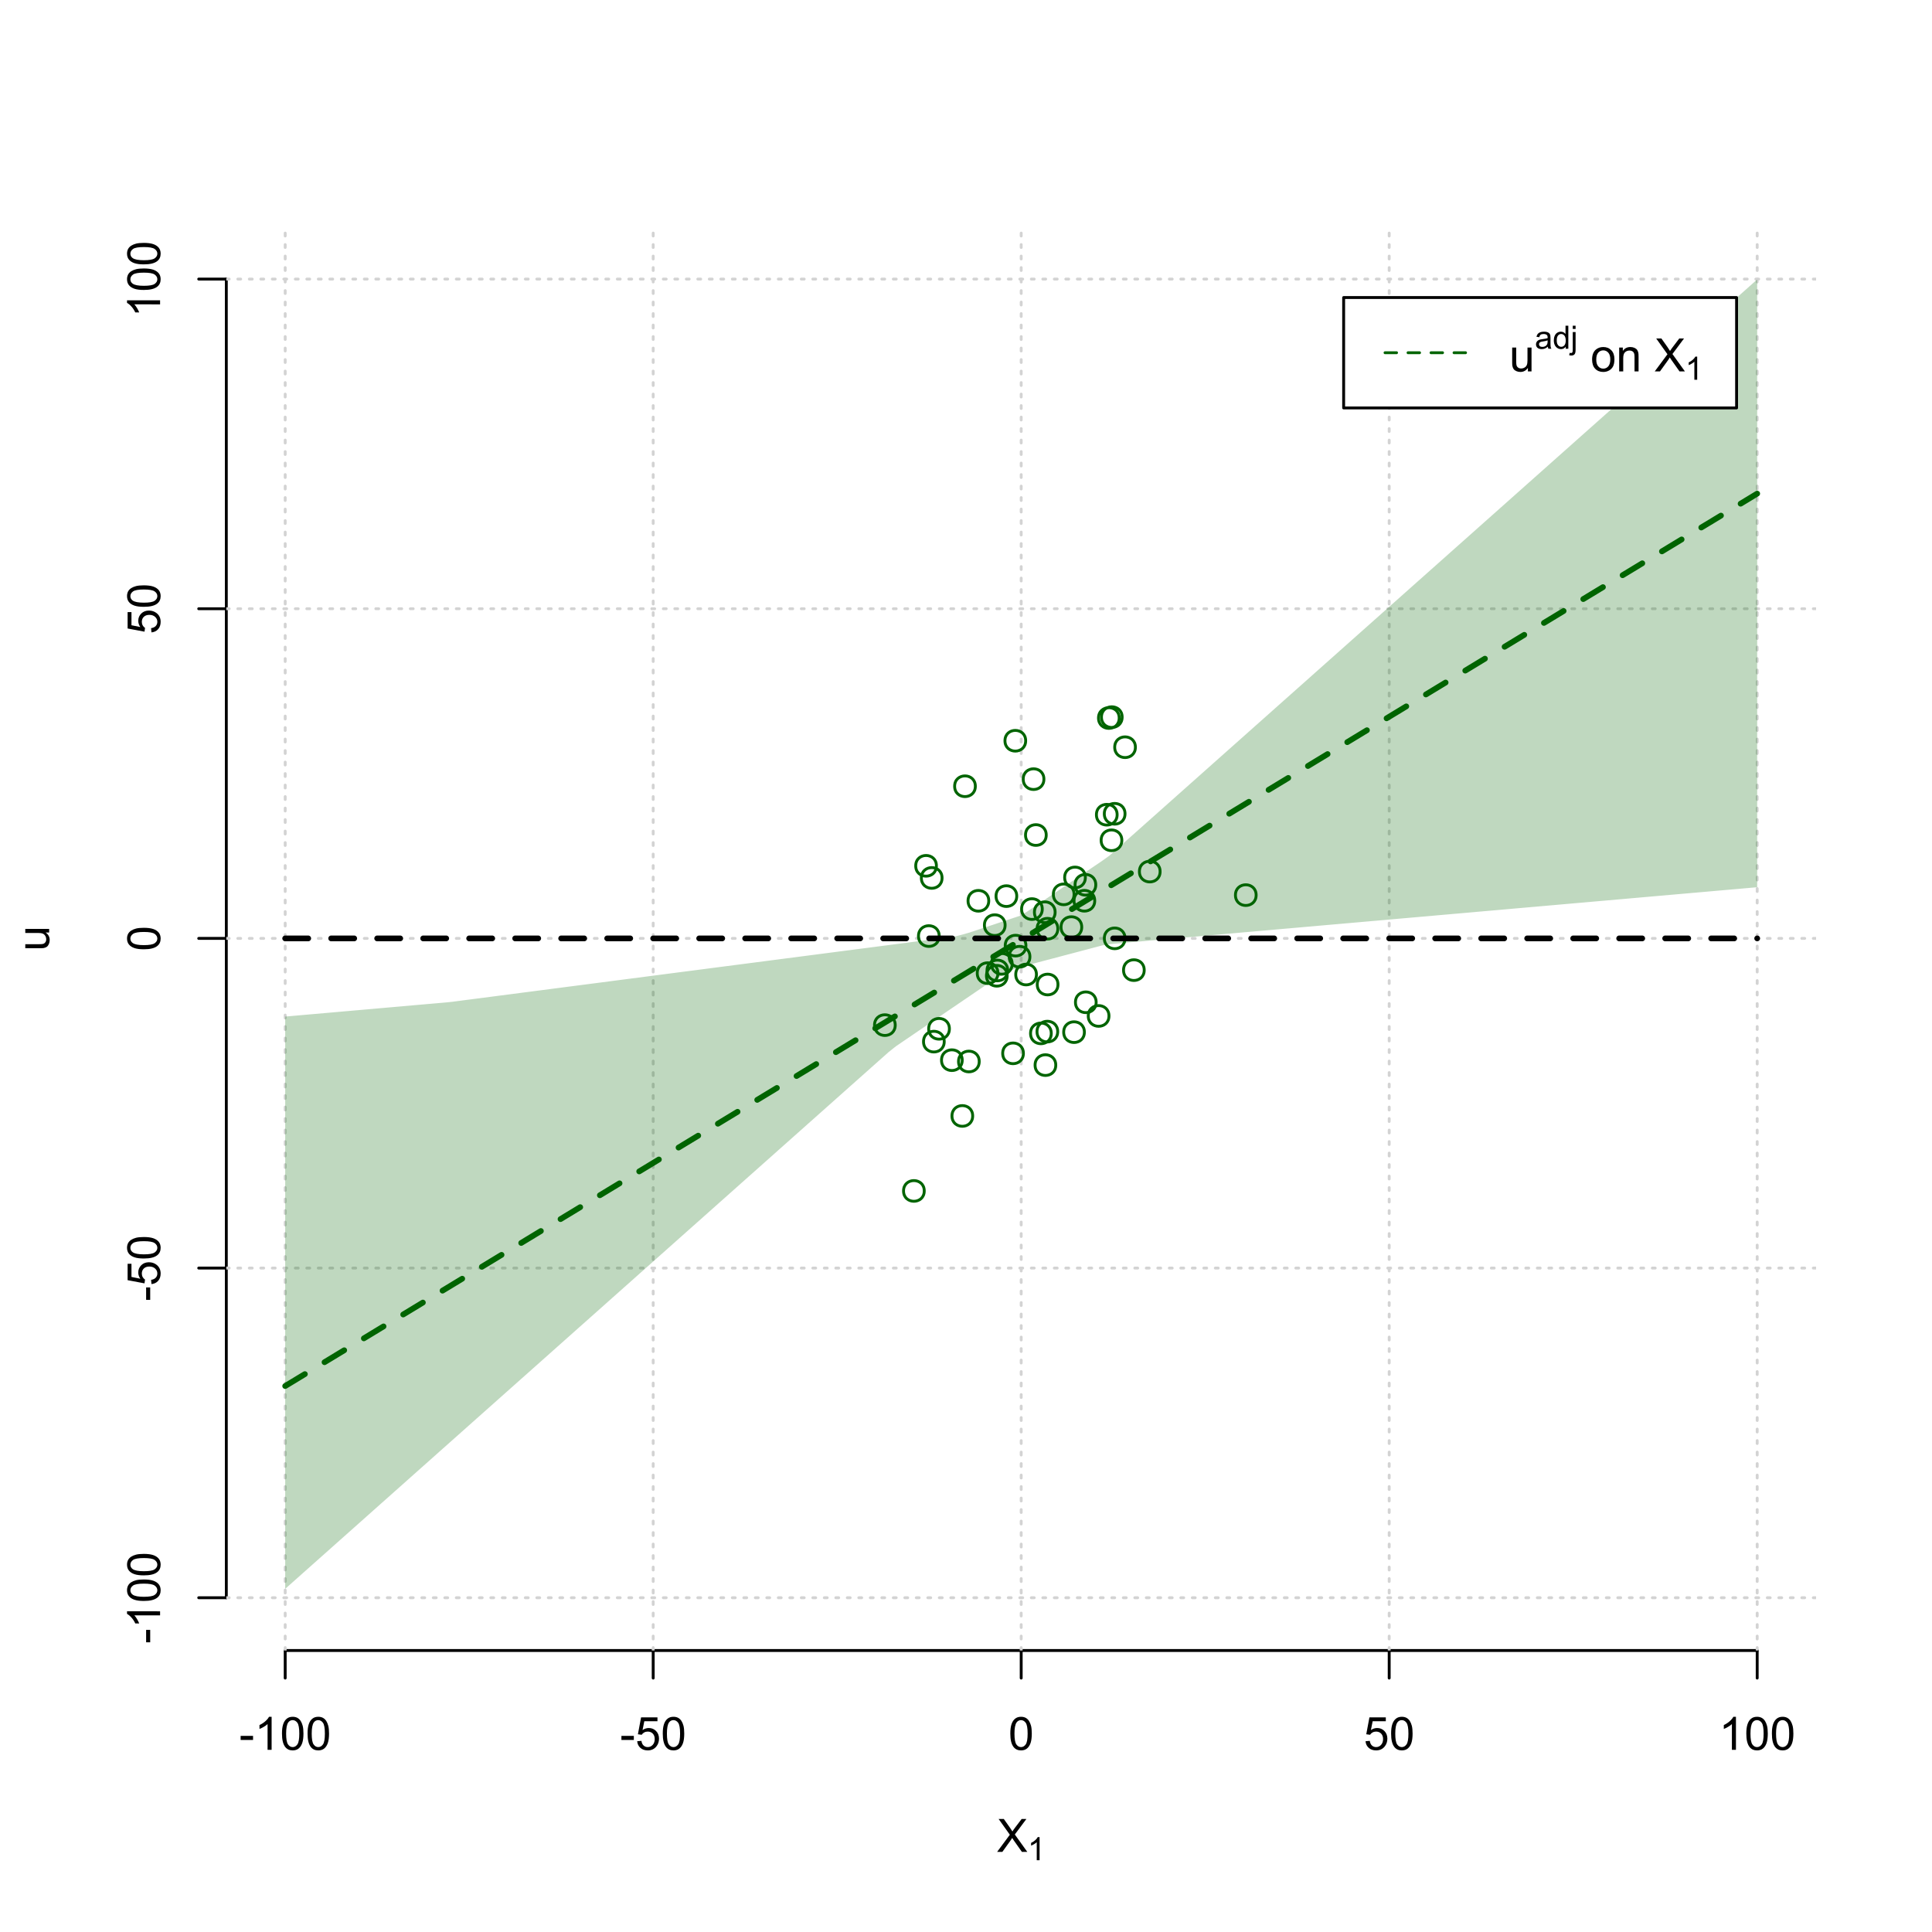 <?xml version="1.0" encoding="UTF-8"?>
<svg xmlns="http://www.w3.org/2000/svg" xmlns:xlink="http://www.w3.org/1999/xlink" width="504pt" height="504pt" viewBox="0 0 504 504" version="1.1">
<defs>
<g>
<symbol overflow="visible" id="glyph0-0">
<path style="stroke:none;" d="M 1.5 0 L 1.5 -7.5 L 7.5 -7.5 L 7.5 0 Z M 1.688 -0.188 L 7.312 -0.188 L 7.312 -7.312 L 1.688 -7.312 Z M 1.688 -0.188 "/>
</symbol>
<symbol overflow="visible" id="glyph0-1">
<path style="stroke:none;" d="M 0.055 0 L 3.375 -4.477 L 0.445 -8.59 L 1.797 -8.59 L 3.359 -6.387 C 3.68 -5.93 3.91 -5.578 4.047 -5.332 C 4.238 -5.645 4.465 -5.969 4.727 -6.312 L 6.457 -8.59 L 7.695 -8.59 L 4.676 -4.539 L 7.93 0 L 6.523 0 L 4.359 -3.062 C 4.238 -3.238 4.113 -3.43 3.984 -3.641 C 3.789 -3.324 3.652 -3.109 3.574 -2.992 L 1.418 0 Z M 0.055 0 "/>
</symbol>
<symbol overflow="visible" id="glyph0-2">
<path style="stroke:none;" d="M 0.383 -2.578 L 0.383 -3.641 L 3.621 -3.641 L 3.621 -2.578 Z M 0.383 -2.578 "/>
</symbol>
<symbol overflow="visible" id="glyph0-3">
<path style="stroke:none;" d="M 4.469 0 L 3.414 0 L 3.414 -6.719 C 3.16 -6.477 2.828 -6.234 2.414 -5.996 C 2 -5.75 1.629 -5.57 1.305 -5.449 L 1.305 -6.469 C 1.895 -6.742 2.41 -7.078 2.852 -7.477 C 3.293 -7.871 3.605 -8.254 3.789 -8.625 L 4.469 -8.625 Z M 4.469 0 "/>
</symbol>
<symbol overflow="visible" id="glyph0-4">
<path style="stroke:none;" d="M 0.5 -4.234 C 0.496 -5.246 0.602 -6.062 0.812 -6.688 C 1.02 -7.305 1.328 -7.785 1.742 -8.121 C 2.148 -8.457 2.668 -8.625 3.297 -8.625 C 3.758 -8.625 4.164 -8.531 4.512 -8.348 C 4.855 -8.16 5.141 -7.891 5.371 -7.543 C 5.594 -7.191 5.773 -6.766 5.906 -6.266 C 6.035 -5.762 6.098 -5.086 6.102 -4.234 C 6.098 -3.227 5.996 -2.414 5.789 -1.797 C 5.578 -1.176 5.266 -0.695 4.859 -0.359 C 4.445 -0.02 3.926 0.145 3.297 0.148 C 2.465 0.145 1.816 -0.148 1.348 -0.742 C 0.781 -1.457 0.496 -2.621 0.5 -4.234 Z M 1.582 -4.234 C 1.582 -2.824 1.746 -1.887 2.074 -1.418 C 2.402 -0.949 2.809 -0.715 3.297 -0.719 C 3.777 -0.715 4.184 -0.949 4.52 -1.422 C 4.848 -1.887 5.016 -2.824 5.016 -4.234 C 5.016 -5.648 4.848 -6.59 4.52 -7.055 C 4.184 -7.516 3.773 -7.746 3.289 -7.75 C 2.801 -7.746 2.414 -7.543 2.125 -7.137 C 1.762 -6.613 1.582 -5.645 1.582 -4.234 Z M 1.582 -4.234 "/>
</symbol>
<symbol overflow="visible" id="glyph0-5">
<path style="stroke:none;" d="M 0.5 -2.25 L 1.605 -2.344 C 1.684 -1.805 1.871 -1.398 2.176 -1.125 C 2.473 -0.852 2.836 -0.715 3.258 -0.719 C 3.766 -0.715 4.195 -0.906 4.547 -1.293 C 4.898 -1.672 5.074 -2.18 5.074 -2.82 C 5.074 -3.414 4.902 -3.891 4.566 -4.242 C 4.227 -4.59 3.785 -4.762 3.242 -4.766 C 2.898 -4.762 2.594 -4.684 2.32 -4.531 C 2.047 -4.375 1.832 -4.176 1.676 -3.93 L 0.688 -4.062 L 1.516 -8.473 L 5.789 -8.473 L 5.789 -7.465 L 2.359 -7.465 L 1.898 -5.156 C 2.414 -5.516 2.953 -5.695 3.523 -5.695 C 4.27 -5.695 4.902 -5.434 5.422 -4.914 C 5.934 -4.395 6.191 -3.727 6.195 -2.914 C 6.191 -2.133 5.965 -1.461 5.516 -0.898 C 4.961 -0.199 4.211 0.145 3.258 0.148 C 2.477 0.145 1.836 -0.07 1.344 -0.508 C 0.844 -0.941 0.562 -1.523 0.5 -2.25 Z M 0.5 -2.25 "/>
</symbol>
<symbol overflow="visible" id="glyph0-6">
<path style="stroke:none;" d="M 4.867 0 L 4.867 -0.914 C 4.379 -0.211 3.723 0.141 2.895 0.141 C 2.527 0.141 2.184 0.07 1.867 -0.07 C 1.547 -0.211 1.309 -0.387 1.156 -0.602 C 1 -0.812 0.895 -1.074 0.832 -1.383 C 0.785 -1.59 0.762 -1.918 0.766 -2.367 L 0.766 -6.223 L 1.82 -6.223 L 1.82 -2.773 C 1.816 -2.219 1.84 -1.848 1.887 -1.656 C 1.949 -1.379 2.09 -1.16 2.309 -1.004 C 2.523 -0.84 2.789 -0.762 3.105 -0.766 C 3.418 -0.762 3.715 -0.844 3.996 -1.008 C 4.273 -1.172 4.469 -1.391 4.586 -1.672 C 4.699 -1.949 4.758 -2.355 4.758 -2.891 L 4.758 -6.223 L 5.812 -6.223 L 5.812 0 Z M 4.867 0 "/>
</symbol>
<symbol overflow="visible" id="glyph0-7">
<path style="stroke:none;" d=""/>
</symbol>
<symbol overflow="visible" id="glyph0-8">
<path style="stroke:none;" d="M 0.398 -3.109 C 0.398 -4.262 0.719 -5.117 1.359 -5.672 C 1.895 -6.133 2.547 -6.363 3.316 -6.363 C 4.172 -6.363 4.871 -6.082 5.414 -5.52 C 5.953 -4.957 6.223 -4.184 6.227 -3.199 C 6.223 -2.398 6.102 -1.766 5.867 -1.309 C 5.625 -0.848 5.277 -0.492 4.82 -0.238 C 4.359 0.016 3.859 0.141 3.316 0.141 C 2.441 0.141 1.734 -0.137 1.203 -0.695 C 0.664 -1.254 0.398 -2.059 0.398 -3.109 Z M 1.484 -3.109 C 1.48 -2.309 1.656 -1.711 2.004 -1.32 C 2.348 -0.922 2.785 -0.727 3.316 -0.727 C 3.84 -0.727 4.273 -0.926 4.621 -1.324 C 4.969 -1.723 5.145 -2.328 5.145 -3.148 C 5.145 -3.914 4.969 -4.496 4.617 -4.895 C 4.266 -5.289 3.832 -5.488 3.316 -5.492 C 2.785 -5.488 2.348 -5.293 2.004 -4.898 C 1.656 -4.5 1.48 -3.902 1.484 -3.109 Z M 1.484 -3.109 "/>
</symbol>
<symbol overflow="visible" id="glyph0-9">
<path style="stroke:none;" d="M 0.789 0 L 0.789 -6.223 L 1.742 -6.223 L 1.742 -5.336 C 2.195 -6.02 2.855 -6.363 3.719 -6.363 C 4.09 -6.363 4.434 -6.293 4.754 -6.16 C 5.066 -6.023 5.305 -5.848 5.461 -5.633 C 5.617 -5.41 5.727 -5.152 5.789 -4.852 C 5.828 -4.656 5.848 -4.312 5.848 -3.828 L 5.848 0 L 4.793 0 L 4.793 -3.785 C 4.793 -4.215 4.75 -4.535 4.668 -4.75 C 4.586 -4.961 4.441 -5.129 4.234 -5.258 C 4.023 -5.383 3.777 -5.449 3.5 -5.449 C 3.047 -5.449 2.66 -5.305 2.332 -5.02 C 2.004 -4.734 1.84 -4.195 1.844 -3.398 L 1.844 0 Z M 0.789 0 "/>
</symbol>
<symbol overflow="visible" id="glyph1-0">
<path style="stroke:none;" d="M 1.051 0 L 1.051 -5.25 L 5.25 -5.25 L 5.25 0 Z M 1.18 -0.133 L 5.117 -0.133 L 5.117 -5.117 L 1.18 -5.117 Z M 1.18 -0.133 "/>
</symbol>
<symbol overflow="visible" id="glyph1-1">
<path style="stroke:none;" d="M 3.129 0 L 2.391 0 L 2.391 -4.703 C 2.211 -4.531 1.977 -4.363 1.691 -4.195 C 1.398 -4.023 1.141 -3.895 0.914 -3.812 L 0.914 -4.527 C 1.328 -4.719 1.688 -4.953 1.996 -5.234 C 2.305 -5.508 2.523 -5.777 2.652 -6.039 L 3.129 -6.039 Z M 3.129 0 "/>
</symbol>
<symbol overflow="visible" id="glyph1-2">
<path style="stroke:none;" d="M 3.395 -0.539 C 3.117 -0.305 2.855 -0.137 2.605 -0.043 C 2.352 0.051 2.082 0.094 1.793 0.098 C 1.312 0.094 0.941 -0.02 0.688 -0.25 C 0.43 -0.48 0.305 -0.781 0.305 -1.148 C 0.305 -1.359 0.352 -1.551 0.449 -1.73 C 0.543 -1.902 0.668 -2.047 0.828 -2.156 C 0.984 -2.262 1.164 -2.34 1.363 -2.398 C 1.504 -2.434 1.723 -2.473 2.02 -2.512 C 2.609 -2.578 3.047 -2.664 3.336 -2.766 C 3.336 -2.867 3.34 -2.93 3.34 -2.957 C 3.34 -3.258 3.27 -3.469 3.129 -3.594 C 2.941 -3.758 2.66 -3.844 2.289 -3.844 C 1.941 -3.844 1.684 -3.781 1.52 -3.66 C 1.348 -3.535 1.227 -3.32 1.152 -3.016 L 0.43 -3.113 C 0.492 -3.418 0.602 -3.668 0.754 -3.863 C 0.902 -4.051 1.121 -4.199 1.406 -4.301 C 1.688 -4.402 2.016 -4.453 2.395 -4.453 C 2.766 -4.453 3.066 -4.406 3.301 -4.32 C 3.527 -4.23 3.699 -4.121 3.812 -3.992 C 3.918 -3.855 3.996 -3.691 4.043 -3.492 C 4.066 -3.363 4.078 -3.133 4.082 -2.809 L 4.082 -1.824 C 4.078 -1.137 4.094 -0.703 4.129 -0.523 C 4.156 -0.336 4.219 -0.164 4.316 0 L 3.543 0 C 3.465 -0.152 3.414 -0.332 3.395 -0.539 Z M 3.336 -2.188 C 3.062 -2.074 2.66 -1.98 2.129 -1.906 C 1.82 -1.859 1.605 -1.812 1.484 -1.758 C 1.355 -1.703 1.258 -1.621 1.191 -1.52 C 1.121 -1.41 1.09 -1.293 1.09 -1.168 C 1.09 -0.969 1.164 -0.805 1.312 -0.676 C 1.461 -0.543 1.68 -0.48 1.969 -0.48 C 2.25 -0.48 2.5 -0.539 2.727 -0.664 C 2.945 -0.785 3.109 -0.957 3.215 -1.176 C 3.293 -1.34 3.332 -1.586 3.336 -1.914 Z M 3.336 -2.188 "/>
</symbol>
<symbol overflow="visible" id="glyph1-3">
<path style="stroke:none;" d="M 3.379 0 L 3.379 -0.551 C 3.102 -0.121 2.695 0.094 2.16 0.098 C 1.812 0.094 1.492 0 1.203 -0.188 C 0.906 -0.379 0.68 -0.645 0.523 -0.988 C 0.359 -1.328 0.281 -1.723 0.285 -2.172 C 0.281 -2.605 0.355 -3 0.504 -3.355 C 0.648 -3.707 0.863 -3.977 1.156 -4.168 C 1.441 -4.355 1.766 -4.453 2.129 -4.453 C 2.387 -4.453 2.621 -4.395 2.828 -4.285 C 3.031 -4.172 3.199 -4.031 3.332 -3.855 L 3.332 -6.012 L 4.066 -6.012 L 4.066 0 Z M 1.047 -2.172 C 1.043 -1.613 1.16 -1.195 1.398 -0.922 C 1.629 -0.641 1.906 -0.504 2.23 -0.508 C 2.551 -0.504 2.824 -0.637 3.051 -0.902 C 3.273 -1.168 3.387 -1.57 3.391 -2.113 C 3.387 -2.707 3.273 -3.145 3.047 -3.426 C 2.816 -3.703 2.531 -3.844 2.199 -3.844 C 1.867 -3.844 1.594 -3.707 1.375 -3.441 C 1.152 -3.168 1.043 -2.746 1.047 -2.172 Z M 1.047 -2.172 "/>
</symbol>
<symbol overflow="visible" id="glyph1-4">
<path style="stroke:none;" d="M 0.551 -5.156 L 0.551 -6.012 L 1.289 -6.012 L 1.289 -5.156 Z M -0.387 1.691 L -0.246 1.062 C -0.098 1.098 0.016 1.117 0.102 1.121 C 0.25 1.117 0.363 1.066 0.438 0.969 C 0.512 0.867 0.551 0.621 0.551 0.223 L 0.551 -4.355 L 1.289 -4.355 L 1.289 0.238 C 1.289 0.773 1.219 1.148 1.078 1.359 C 0.898 1.633 0.602 1.77 0.191 1.77 C -0.008 1.77 -0.199 1.742 -0.387 1.691 Z M -0.387 1.691 "/>
</symbol>
<symbol overflow="visible" id="glyph2-0">
<path style="stroke:none;" d="M 0 -1.5 L -7.5 -1.5 L -7.5 -7.5 L 0 -7.5 Z M -0.188 -1.688 L -0.188 -7.312 L -7.312 -7.312 L -7.312 -1.688 Z M -0.188 -1.688 "/>
</symbol>
<symbol overflow="visible" id="glyph2-1">
<path style="stroke:none;" d="M 0 -4.867 L -0.914 -4.867 C -0.211 -4.379 0.141 -3.723 0.141 -2.895 C 0.141 -2.527 0.07 -2.184 -0.07 -1.867 C -0.211 -1.547 -0.387 -1.309 -0.598 -1.156 C -0.809 -1 -1.07 -0.895 -1.383 -0.832 C -1.59 -0.789 -1.918 -0.766 -2.367 -0.77 L -6.223 -0.77 L -6.223 -1.824 L -2.773 -1.824 C -2.219 -1.82 -1.848 -1.844 -1.656 -1.887 C -1.379 -1.949 -1.16 -2.09 -1.004 -2.309 C -0.84 -2.523 -0.762 -2.789 -0.766 -3.105 C -0.762 -3.418 -0.844 -3.715 -1.008 -3.996 C -1.172 -4.273 -1.391 -4.469 -1.672 -4.586 C -1.945 -4.699 -2.352 -4.758 -2.887 -4.758 L -6.223 -4.758 L -6.223 -5.812 L 0 -5.812 Z M 0 -4.867 "/>
</symbol>
<symbol overflow="visible" id="glyph2-2">
<path style="stroke:none;" d="M -2.578 -0.383 L -3.641 -0.383 L -3.641 -3.621 L -2.578 -3.621 Z M -2.578 -0.383 "/>
</symbol>
<symbol overflow="visible" id="glyph2-3">
<path style="stroke:none;" d="M 0 -4.469 L 0 -3.414 L -6.719 -3.418 C -6.477 -3.16 -6.234 -2.828 -5.996 -2.418 C -5.75 -2.004 -5.57 -1.633 -5.449 -1.309 L -6.469 -1.309 C -6.742 -1.895 -7.078 -2.41 -7.477 -2.852 C -7.871 -3.293 -8.254 -3.605 -8.625 -3.793 L -8.625 -4.473 Z M 0 -4.469 "/>
</symbol>
<symbol overflow="visible" id="glyph2-4">
<path style="stroke:none;" d="M -4.234 -0.5 C -5.246 -0.496 -6.062 -0.602 -6.688 -0.812 C -7.305 -1.02 -7.785 -1.328 -8.121 -1.742 C -8.457 -2.152 -8.625 -2.672 -8.625 -3.301 C -8.625 -3.758 -8.531 -4.164 -8.348 -4.512 C -8.16 -4.859 -7.891 -5.145 -7.543 -5.371 C -7.191 -5.594 -6.766 -5.773 -6.266 -5.906 C -5.762 -6.035 -5.086 -6.098 -4.234 -6.102 C -3.223 -6.098 -2.41 -5.996 -1.793 -5.789 C -1.176 -5.578 -0.695 -5.266 -0.359 -4.859 C -0.02 -4.445 0.145 -3.926 0.148 -3.297 C 0.145 -2.465 -0.148 -1.816 -0.742 -1.348 C -1.457 -0.781 -2.621 -0.496 -4.234 -0.5 Z M -4.234 -1.582 C -2.824 -1.582 -1.887 -1.746 -1.418 -2.074 C -0.949 -2.402 -0.715 -2.809 -0.719 -3.297 C -0.715 -3.777 -0.949 -4.184 -1.422 -4.52 C -1.887 -4.848 -2.824 -5.016 -4.234 -5.016 C -5.648 -5.016 -6.59 -4.848 -7.055 -4.52 C -7.516 -4.188 -7.746 -3.777 -7.75 -3.289 C -7.746 -2.801 -7.543 -2.414 -7.137 -2.129 C -6.613 -1.762 -5.645 -1.582 -4.234 -1.582 Z M -4.234 -1.582 "/>
</symbol>
<symbol overflow="visible" id="glyph2-5">
<path style="stroke:none;" d="M -2.25 -0.5 L -2.344 -1.605 C -1.805 -1.684 -1.398 -1.871 -1.125 -2.176 C -0.852 -2.473 -0.715 -2.836 -0.719 -3.258 C -0.715 -3.766 -0.906 -4.195 -1.293 -4.547 C -1.672 -4.898 -2.18 -5.074 -2.816 -5.074 C -3.414 -5.074 -3.891 -4.902 -4.242 -4.566 C -4.59 -4.227 -4.762 -3.785 -4.766 -3.242 C -4.762 -2.898 -4.684 -2.594 -4.531 -2.32 C -4.375 -2.047 -4.176 -1.832 -3.93 -1.676 L -4.062 -0.688 L -8.473 -1.52 L -8.473 -5.789 L -7.465 -5.789 L -7.465 -2.363 L -5.156 -1.898 C -5.516 -2.414 -5.695 -2.953 -5.695 -3.523 C -5.695 -4.27 -5.434 -4.902 -4.914 -5.422 C -4.395 -5.934 -3.727 -6.191 -2.91 -6.195 C -2.133 -6.191 -1.461 -5.965 -0.895 -5.516 C -0.199 -4.961 0.145 -4.211 0.148 -3.258 C 0.145 -2.477 -0.07 -1.836 -0.508 -1.344 C -0.941 -0.848 -1.523 -0.566 -2.25 -0.5 Z M -2.25 -0.5 "/>
</symbol>
</g>
<clipPath id="clip1">
  <path d="M 74 59.039 L 75 59.039 L 75 430.559 L 74 430.559 Z M 74 59.039 "/>
</clipPath>
<clipPath id="clip2">
  <path d="M 170 59.039 L 171 59.039 L 171 430.559 L 170 430.559 Z M 170 59.039 "/>
</clipPath>
<clipPath id="clip3">
  <path d="M 266 59.039 L 267 59.039 L 267 430.559 L 266 430.559 Z M 266 59.039 "/>
</clipPath>
<clipPath id="clip4">
  <path d="M 362 59.039 L 363 59.039 L 363 430.559 L 362 430.559 Z M 362 59.039 "/>
</clipPath>
<clipPath id="clip5">
  <path d="M 458 59.039 L 459 59.039 L 459 430.559 L 458 430.559 Z M 458 59.039 "/>
</clipPath>
<clipPath id="clip6">
  <path d="M 59.039 416 L 473.758 416 L 473.758 418 L 59.039 418 Z M 59.039 416 "/>
</clipPath>
<clipPath id="clip7">
  <path d="M 59.039 330 L 473.758 330 L 473.758 332 L 59.039 332 Z M 59.039 330 "/>
</clipPath>
<clipPath id="clip8">
  <path d="M 59.039 244 L 473.758 244 L 473.758 246 L 59.039 246 Z M 59.039 244 "/>
</clipPath>
<clipPath id="clip9">
  <path d="M 59.039 158 L 473.758 158 L 473.758 160 L 59.039 160 Z M 59.039 158 "/>
</clipPath>
<clipPath id="clip10">
  <path d="M 59.039 72 L 473.758 72 L 473.758 74 L 59.039 74 Z M 59.039 72 "/>
</clipPath>
</defs>
<g id="surface1626">
<rect x="0" y="0" width="504" height="504" style="fill:rgb(100%,100%,100%);fill-opacity:1;stroke:none;"/>
<g style="fill:rgb(0%,0%,0%);fill-opacity:1;">
  <use xlink:href="#glyph0-1" x="260.062" y="483.102"/>
</g>
<g style="fill:rgb(0%,0%,0%);fill-opacity:1;">
  <use xlink:href="#glyph1-1" x="268.066" y="485.281"/>
</g>
<g style="fill:rgb(0%,0%,0%);fill-opacity:1;">
  <use xlink:href="#glyph2-1" x="12.82" y="248.137"/>
</g>
<path style="fill:none;stroke-width:0.75;stroke-linecap:round;stroke-linejoin:round;stroke:rgb(0%,0%,0%);stroke-opacity:1;stroke-miterlimit:10;" d="M 74.398 430.559 L 458.398 430.559 "/>
<path style="fill:none;stroke-width:0.75;stroke-linecap:round;stroke-linejoin:round;stroke:rgb(0%,0%,0%);stroke-opacity:1;stroke-miterlimit:10;" d="M 74.398 430.559 L 74.398 437.762 "/>
<path style="fill:none;stroke-width:0.75;stroke-linecap:round;stroke-linejoin:round;stroke:rgb(0%,0%,0%);stroke-opacity:1;stroke-miterlimit:10;" d="M 170.398 430.559 L 170.398 437.762 "/>
<path style="fill:none;stroke-width:0.75;stroke-linecap:round;stroke-linejoin:round;stroke:rgb(0%,0%,0%);stroke-opacity:1;stroke-miterlimit:10;" d="M 266.398 430.559 L 266.398 437.762 "/>
<path style="fill:none;stroke-width:0.75;stroke-linecap:round;stroke-linejoin:round;stroke:rgb(0%,0%,0%);stroke-opacity:1;stroke-miterlimit:10;" d="M 362.398 430.559 L 362.398 437.762 "/>
<path style="fill:none;stroke-width:0.75;stroke-linecap:round;stroke-linejoin:round;stroke:rgb(0%,0%,0%);stroke-opacity:1;stroke-miterlimit:10;" d="M 458.398 430.559 L 458.398 437.762 "/>
<g style="fill:rgb(0%,0%,0%);fill-opacity:1;">
  <use xlink:href="#glyph0-2" x="62.391" y="456.48"/>
  <use xlink:href="#glyph0-3" x="66.387" y="456.48"/>
  <use xlink:href="#glyph0-4" x="73.061" y="456.48"/>
  <use xlink:href="#glyph0-4" x="79.734" y="456.48"/>
</g>
<g style="fill:rgb(0%,0%,0%);fill-opacity:1;">
  <use xlink:href="#glyph0-2" x="161.727" y="456.48"/>
  <use xlink:href="#glyph0-5" x="165.723" y="456.48"/>
  <use xlink:href="#glyph0-4" x="172.396" y="456.48"/>
</g>
<g style="fill:rgb(0%,0%,0%);fill-opacity:1;">
  <use xlink:href="#glyph0-4" x="263.062" y="456.48"/>
</g>
<g style="fill:rgb(0%,0%,0%);fill-opacity:1;">
  <use xlink:href="#glyph0-5" x="355.727" y="456.48"/>
  <use xlink:href="#glyph0-4" x="362.4" y="456.48"/>
</g>
<g style="fill:rgb(0%,0%,0%);fill-opacity:1;">
  <use xlink:href="#glyph0-3" x="448.387" y="456.48"/>
  <use xlink:href="#glyph0-4" x="455.061" y="456.48"/>
  <use xlink:href="#glyph0-4" x="461.734" y="456.48"/>
</g>
<path style="fill:none;stroke-width:0.75;stroke-linecap:round;stroke-linejoin:round;stroke:rgb(0%,0%,0%);stroke-opacity:1;stroke-miterlimit:10;" d="M 59.039 416.801 L 59.039 72.801 "/>
<path style="fill:none;stroke-width:0.75;stroke-linecap:round;stroke-linejoin:round;stroke:rgb(0%,0%,0%);stroke-opacity:1;stroke-miterlimit:10;" d="M 59.039 416.801 L 51.84 416.801 "/>
<path style="fill:none;stroke-width:0.75;stroke-linecap:round;stroke-linejoin:round;stroke:rgb(0%,0%,0%);stroke-opacity:1;stroke-miterlimit:10;" d="M 59.039 330.801 L 51.84 330.801 "/>
<path style="fill:none;stroke-width:0.75;stroke-linecap:round;stroke-linejoin:round;stroke:rgb(0%,0%,0%);stroke-opacity:1;stroke-miterlimit:10;" d="M 59.039 244.801 L 51.84 244.801 "/>
<path style="fill:none;stroke-width:0.75;stroke-linecap:round;stroke-linejoin:round;stroke:rgb(0%,0%,0%);stroke-opacity:1;stroke-miterlimit:10;" d="M 59.039 158.801 L 51.84 158.801 "/>
<path style="fill:none;stroke-width:0.75;stroke-linecap:round;stroke-linejoin:round;stroke:rgb(0%,0%,0%);stroke-opacity:1;stroke-miterlimit:10;" d="M 59.039 72.801 L 51.84 72.801 "/>
<g style="fill:rgb(0%,0%,0%);fill-opacity:1;">
  <use xlink:href="#glyph2-2" x="41.762" y="428.809"/>
  <use xlink:href="#glyph2-3" x="41.762" y="424.812"/>
  <use xlink:href="#glyph2-4" x="41.762" y="418.139"/>
  <use xlink:href="#glyph2-4" x="41.762" y="411.465"/>
</g>
<g style="fill:rgb(0%,0%,0%);fill-opacity:1;">
  <use xlink:href="#glyph2-2" x="41.762" y="339.473"/>
  <use xlink:href="#glyph2-5" x="41.762" y="335.477"/>
  <use xlink:href="#glyph2-4" x="41.762" y="328.803"/>
</g>
<g style="fill:rgb(0%,0%,0%);fill-opacity:1;">
  <use xlink:href="#glyph2-4" x="41.762" y="248.137"/>
</g>
<g style="fill:rgb(0%,0%,0%);fill-opacity:1;">
  <use xlink:href="#glyph2-5" x="41.762" y="165.473"/>
  <use xlink:href="#glyph2-4" x="41.762" y="158.799"/>
</g>
<g style="fill:rgb(0%,0%,0%);fill-opacity:1;">
  <use xlink:href="#glyph2-3" x="41.762" y="82.812"/>
  <use xlink:href="#glyph2-4" x="41.762" y="76.139"/>
  <use xlink:href="#glyph2-4" x="41.762" y="69.465"/>
</g>
<g clip-path="url(#clip1)" clip-rule="nonzero">
<path style="fill:none;stroke-width:0.75;stroke-linecap:round;stroke-linejoin:round;stroke:rgb(82.745%,82.745%,82.745%);stroke-opacity:1;stroke-dasharray:0.75,2.25;stroke-miterlimit:10;" d="M 74.398 430.559 L 74.398 59.039 "/>
</g>
<g clip-path="url(#clip2)" clip-rule="nonzero">
<path style="fill:none;stroke-width:0.75;stroke-linecap:round;stroke-linejoin:round;stroke:rgb(82.745%,82.745%,82.745%);stroke-opacity:1;stroke-dasharray:0.75,2.25;stroke-miterlimit:10;" d="M 170.398 430.559 L 170.398 59.039 "/>
</g>
<g clip-path="url(#clip3)" clip-rule="nonzero">
<path style="fill:none;stroke-width:0.75;stroke-linecap:round;stroke-linejoin:round;stroke:rgb(82.745%,82.745%,82.745%);stroke-opacity:1;stroke-dasharray:0.75,2.25;stroke-miterlimit:10;" d="M 266.398 430.559 L 266.398 59.039 "/>
</g>
<g clip-path="url(#clip4)" clip-rule="nonzero">
<path style="fill:none;stroke-width:0.75;stroke-linecap:round;stroke-linejoin:round;stroke:rgb(82.745%,82.745%,82.745%);stroke-opacity:1;stroke-dasharray:0.75,2.25;stroke-miterlimit:10;" d="M 362.398 430.559 L 362.398 59.039 "/>
</g>
<g clip-path="url(#clip5)" clip-rule="nonzero">
<path style="fill:none;stroke-width:0.75;stroke-linecap:round;stroke-linejoin:round;stroke:rgb(82.745%,82.745%,82.745%);stroke-opacity:1;stroke-dasharray:0.75,2.25;stroke-miterlimit:10;" d="M 458.398 430.559 L 458.398 59.039 "/>
</g>
<g clip-path="url(#clip6)" clip-rule="nonzero">
<path style="fill:none;stroke-width:0.75;stroke-linecap:round;stroke-linejoin:round;stroke:rgb(82.745%,82.745%,82.745%);stroke-opacity:1;stroke-dasharray:0.75,2.25;stroke-miterlimit:10;" d="M 59.039 416.801 L 473.762 416.801 "/>
</g>
<g clip-path="url(#clip7)" clip-rule="nonzero">
<path style="fill:none;stroke-width:0.75;stroke-linecap:round;stroke-linejoin:round;stroke:rgb(82.745%,82.745%,82.745%);stroke-opacity:1;stroke-dasharray:0.75,2.25;stroke-miterlimit:10;" d="M 59.039 330.801 L 473.762 330.801 "/>
</g>
<g clip-path="url(#clip8)" clip-rule="nonzero">
<path style="fill:none;stroke-width:0.75;stroke-linecap:round;stroke-linejoin:round;stroke:rgb(82.745%,82.745%,82.745%);stroke-opacity:1;stroke-dasharray:0.75,2.25;stroke-miterlimit:10;" d="M 59.039 244.801 L 473.762 244.801 "/>
</g>
<g clip-path="url(#clip9)" clip-rule="nonzero">
<path style="fill:none;stroke-width:0.75;stroke-linecap:round;stroke-linejoin:round;stroke:rgb(82.745%,82.745%,82.745%);stroke-opacity:1;stroke-dasharray:0.75,2.25;stroke-miterlimit:10;" d="M 59.039 158.801 L 473.762 158.801 "/>
</g>
<g clip-path="url(#clip10)" clip-rule="nonzero">
<path style="fill:none;stroke-width:0.75;stroke-linecap:round;stroke-linejoin:round;stroke:rgb(82.745%,82.745%,82.745%);stroke-opacity:1;stroke-dasharray:0.75,2.25;stroke-miterlimit:10;" d="M 59.039 72.801 L 473.762 72.801 "/>
</g>
<path style=" stroke:none;fill-rule:nonzero;fill:rgb(0%,39.216%,0%);fill-opacity:0.251;" d="M 74.398 282.062 L 74.398 265.191 L 76.32 265.023 L 78.238 264.852 L 80.16 264.684 L 82.078 264.516 L 85.922 264.18 L 87.84 264.012 L 89.762 263.84 L 91.68 263.672 L 93.602 263.504 L 95.52 263.336 L 97.441 263.168 L 99.359 262.996 L 101.281 262.828 L 103.199 262.66 L 105.121 262.492 L 107.039 262.324 L 108.961 262.152 L 110.879 261.984 L 112.801 261.816 L 114.719 261.648 L 116.641 261.48 L 118.559 261.258 L 120.48 261.008 L 122.398 260.758 L 124.32 260.512 L 126.238 260.262 L 128.16 260.012 L 130.078 259.762 L 133.922 259.262 L 135.84 259.012 L 137.762 258.766 L 139.68 258.516 L 141.602 258.266 L 143.52 258.016 L 145.441 257.766 L 147.359 257.516 L 149.281 257.266 L 151.199 257.02 L 153.121 256.77 L 155.039 256.52 L 156.961 256.27 L 158.879 256.02 L 160.801 255.77 L 162.719 255.52 L 164.641 255.27 L 166.559 255.023 L 168.48 254.773 L 170.398 254.523 L 172.32 254.273 L 174.238 254.023 L 176.16 253.773 L 178.078 253.523 L 180 253.277 L 181.922 253.027 L 183.84 252.777 L 185.762 252.527 L 187.68 252.277 L 189.602 252.027 L 191.52 251.777 L 193.441 251.531 L 195.359 251.281 L 197.281 251.031 L 199.199 250.781 L 201.121 250.531 L 203.039 250.281 L 204.961 250.031 L 206.879 249.781 L 208.801 249.535 L 210.719 249.285 L 212.641 249.035 L 214.559 248.785 L 216.48 248.535 L 218.398 248.285 L 220.32 248.035 L 222.238 247.789 L 224.16 247.539 L 226.078 247.289 L 229.922 246.789 L 231.84 246.539 L 233.762 246.289 L 235.68 246.043 L 237.602 245.793 L 239.52 245.543 L 241.441 245.293 L 243.359 245.043 L 245.281 244.793 L 247.199 244.543 L 249.121 244.293 L 251.039 243.812 L 252.961 243.262 L 254.879 242.621 L 256.801 241.984 L 258.719 241.348 L 260.641 240.711 L 262.559 240.074 L 264.48 239.434 L 266.398 238.797 L 268.32 237.57 L 270.238 236.27 L 272.16 234.973 L 274.078 233.672 L 277.922 231.07 L 279.84 229.77 L 281.762 228.469 L 283.68 227.168 L 285.602 225.867 L 287.52 224.566 L 289.441 223.195 L 291.359 221.488 L 293.281 219.781 L 295.199 218.074 L 297.121 216.367 L 299.039 214.656 L 300.961 212.949 L 302.879 211.242 L 304.801 209.535 L 306.719 207.828 L 308.641 206.117 L 310.559 204.41 L 312.48 202.703 L 314.398 200.996 L 316.32 199.285 L 318.238 197.578 L 320.16 195.871 L 322.078 194.164 L 324 192.457 L 325.922 190.746 L 327.84 189.039 L 329.762 187.332 L 331.68 185.625 L 333.602 183.914 L 335.52 182.207 L 337.441 180.5 L 339.359 178.793 L 341.281 177.086 L 343.199 175.375 L 345.121 173.668 L 347.039 171.961 L 348.961 170.254 L 350.879 168.543 L 352.801 166.836 L 354.719 165.129 L 356.641 163.422 L 358.559 161.715 L 360.48 160.004 L 362.398 158.297 L 364.32 156.59 L 366.238 154.883 L 368.16 153.172 L 370.078 151.465 L 373.922 148.051 L 375.84 146.344 L 377.762 144.633 L 379.68 142.926 L 381.602 141.219 L 383.52 139.512 L 385.441 137.805 L 387.359 136.094 L 389.281 134.387 L 391.199 132.68 L 393.121 130.973 L 395.039 129.262 L 396.961 127.555 L 398.879 125.848 L 400.801 124.141 L 402.719 122.434 L 404.641 120.723 L 406.559 119.016 L 408.48 117.309 L 410.398 115.602 L 412.32 113.891 L 414.238 112.184 L 416.16 110.477 L 418.078 108.77 L 420 107.062 L 421.922 105.352 L 423.84 103.645 L 425.762 101.938 L 427.68 100.23 L 429.602 98.52 L 431.52 96.812 L 433.441 95.105 L 435.359 93.398 L 437.281 91.691 L 439.199 89.98 L 441.121 88.273 L 443.039 86.566 L 444.961 84.859 L 446.879 83.152 L 448.801 81.441 L 450.719 79.734 L 452.641 78.027 L 454.559 76.32 L 456.48 74.609 L 458.398 72.902 L 458.398 72.801 L 458.398 231.449 L 456.48 231.617 L 454.559 231.789 L 452.641 231.957 L 450.719 232.125 L 448.801 232.293 L 446.879 232.461 L 444.961 232.633 L 443.039 232.801 L 441.121 232.969 L 439.199 233.137 L 437.281 233.305 L 435.359 233.477 L 433.441 233.645 L 431.52 233.812 L 429.602 233.98 L 427.68 234.148 L 425.762 234.316 L 423.84 234.488 L 421.922 234.656 L 418.078 234.992 L 416.16 235.16 L 414.238 235.332 L 412.32 235.5 L 410.398 235.668 L 408.48 235.836 L 406.559 236.004 L 404.641 236.176 L 402.719 236.344 L 400.801 236.512 L 398.879 236.68 L 396.961 236.848 L 395.039 237.016 L 393.121 237.188 L 391.199 237.355 L 389.281 237.523 L 387.359 237.691 L 385.441 237.859 L 383.52 238.031 L 381.602 238.199 L 379.68 238.367 L 377.762 238.535 L 375.84 238.703 L 373.922 238.875 L 370.078 239.211 L 368.16 239.379 L 366.238 239.547 L 364.32 239.715 L 362.398 239.887 L 360.48 240.055 L 358.559 240.223 L 356.641 240.391 L 354.719 240.559 L 352.801 240.73 L 350.879 240.898 L 348.961 241.066 L 347.039 241.234 L 345.121 241.402 L 343.199 241.574 L 341.281 241.742 L 339.359 241.91 L 337.441 242.078 L 335.52 242.246 L 333.602 242.414 L 331.68 242.586 L 329.762 242.754 L 327.84 242.922 L 325.922 243.09 L 324 243.258 L 322.078 243.43 L 320.16 243.598 L 318.238 243.766 L 316.32 243.934 L 314.398 244.102 L 312.48 244.273 L 310.559 244.441 L 308.641 244.609 L 306.719 244.777 L 304.801 244.945 L 302.879 245.113 L 300.961 245.285 L 299.039 245.453 L 297.121 245.621 L 295.199 245.789 L 293.281 245.957 L 291.359 246.129 L 289.441 246.297 L 287.52 246.637 L 285.602 247.141 L 283.68 247.648 L 281.762 248.156 L 279.84 248.664 L 277.922 249.168 L 274.078 250.184 L 272.16 250.691 L 270.238 251.195 L 268.32 251.703 L 266.398 252.211 L 264.48 252.828 L 262.559 253.824 L 260.641 254.82 L 258.719 255.922 L 256.801 257.23 L 254.879 258.535 L 252.961 259.844 L 251.039 261.148 L 249.121 262.457 L 247.199 263.762 L 245.281 265.07 L 243.359 266.375 L 241.441 267.684 L 239.52 268.988 L 237.602 270.297 L 235.68 271.602 L 233.762 272.91 L 231.84 274.434 L 229.922 276.141 L 228 277.848 L 226.078 279.559 L 224.16 281.266 L 222.238 282.973 L 220.32 284.68 L 218.398 286.391 L 216.48 288.098 L 214.559 289.805 L 212.641 291.512 L 210.719 293.219 L 208.801 294.93 L 206.879 296.637 L 204.961 298.344 L 203.039 300.051 L 201.121 301.762 L 199.199 303.469 L 197.281 305.176 L 195.359 306.883 L 193.441 308.59 L 191.52 310.301 L 189.602 312.008 L 187.68 313.715 L 185.762 315.422 L 183.84 317.133 L 181.922 318.84 L 178.078 322.254 L 176.16 323.961 L 174.238 325.672 L 172.32 327.379 L 170.398 329.086 L 168.48 330.793 L 166.559 332.5 L 164.641 334.211 L 162.719 335.918 L 160.801 337.625 L 158.879 339.332 L 156.961 341.043 L 155.039 342.75 L 153.121 344.457 L 151.199 346.164 L 149.281 347.871 L 147.359 349.582 L 145.441 351.289 L 143.52 352.996 L 141.602 354.703 L 139.68 356.414 L 137.762 358.121 L 135.84 359.828 L 133.922 361.535 L 132 363.242 L 130.078 364.953 L 128.16 366.66 L 126.238 368.367 L 124.32 370.074 L 122.398 371.785 L 120.48 373.492 L 118.559 375.199 L 116.641 376.906 L 114.719 378.613 L 112.801 380.324 L 110.879 382.031 L 108.961 383.738 L 107.039 385.445 L 105.121 387.156 L 103.199 388.863 L 101.281 390.57 L 99.359 392.277 L 97.441 393.984 L 95.52 395.695 L 93.602 397.402 L 91.68 399.109 L 89.762 400.816 L 87.84 402.523 L 85.922 404.234 L 82.078 407.648 L 80.16 409.355 L 78.238 411.066 L 76.32 412.773 L 74.398 414.48 L 74.398 416.801 Z M 74.398 282.062 "/>
<path style="fill:none;stroke-width:0.75;stroke-linecap:round;stroke-linejoin:round;stroke:rgb(0%,39.216%,0%);stroke-opacity:1;stroke-miterlimit:10;" d="M 275.418 277.852 C 275.418 281.453 270.02 281.453 270.02 277.852 C 270.02 274.254 275.418 274.254 275.418 277.852 "/>
<path style="fill:none;stroke-width:0.75;stroke-linecap:round;stroke-linejoin:round;stroke:rgb(0%,39.216%,0%);stroke-opacity:1;stroke-miterlimit:10;" d="M 262.879 253.164 C 262.879 256.766 257.48 256.766 257.48 253.164 C 257.48 249.566 262.879 249.566 262.879 253.164 "/>
<path style="fill:none;stroke-width:0.75;stroke-linecap:round;stroke-linejoin:round;stroke:rgb(0%,39.216%,0%);stroke-opacity:1;stroke-miterlimit:10;" d="M 285.953 261.465 C 285.953 265.066 280.555 265.066 280.555 261.465 C 280.555 257.863 285.953 257.863 285.953 261.465 "/>
<path style="fill:none;stroke-width:0.75;stroke-linecap:round;stroke-linejoin:round;stroke:rgb(0%,39.216%,0%);stroke-opacity:1;stroke-miterlimit:10;" d="M 255.449 276.91 C 255.449 280.512 250.051 280.512 250.051 276.91 C 250.051 273.312 255.449 273.312 255.449 276.91 "/>
<path style="fill:none;stroke-width:0.75;stroke-linecap:round;stroke-linejoin:round;stroke:rgb(0%,39.216%,0%);stroke-opacity:1;stroke-miterlimit:10;" d="M 262.203 241.344 C 262.203 244.945 256.805 244.945 256.805 241.344 C 256.805 237.746 262.203 237.746 262.203 241.344 "/>
<path style="fill:none;stroke-width:0.75;stroke-linecap:round;stroke-linejoin:round;stroke:rgb(0%,39.216%,0%);stroke-opacity:1;stroke-miterlimit:10;" d="M 275.922 269.113 C 275.922 272.711 270.523 272.711 270.523 269.113 C 270.523 265.512 275.922 265.512 275.922 269.113 "/>
<path style="fill:none;stroke-width:0.75;stroke-linecap:round;stroke-linejoin:round;stroke:rgb(0%,39.216%,0%);stroke-opacity:1;stroke-miterlimit:10;" d="M 265.238 233.77 C 265.238 237.371 259.836 237.371 259.836 233.77 C 259.836 230.168 265.238 230.168 265.238 233.77 "/>
<path style="fill:none;stroke-width:0.75;stroke-linecap:round;stroke-linejoin:round;stroke:rgb(0%,39.216%,0%);stroke-opacity:1;stroke-miterlimit:10;" d="M 283.137 228.902 C 283.137 232.504 277.738 232.504 277.738 228.902 C 277.738 225.305 283.137 225.305 283.137 228.902 "/>
<path style="fill:none;stroke-width:0.75;stroke-linecap:round;stroke-linejoin:round;stroke:rgb(0%,39.216%,0%);stroke-opacity:1;stroke-miterlimit:10;" d="M 253.742 291.113 C 253.742 294.715 248.34 294.715 248.34 291.113 C 248.34 287.516 253.742 287.516 253.742 291.113 "/>
<path style="fill:none;stroke-width:0.75;stroke-linecap:round;stroke-linejoin:round;stroke:rgb(0%,39.216%,0%);stroke-opacity:1;stroke-miterlimit:10;" d="M 291.965 187.309 C 291.965 190.91 286.566 190.91 286.566 187.309 C 286.566 183.707 291.965 183.707 291.965 187.309 "/>
<path style="fill:none;stroke-width:0.75;stroke-linecap:round;stroke-linejoin:round;stroke:rgb(0%,39.216%,0%);stroke-opacity:1;stroke-miterlimit:10;" d="M 246.32 271.73 C 246.32 275.328 240.918 275.328 240.918 271.73 C 240.918 268.129 246.32 268.129 246.32 271.73 "/>
<path style="fill:none;stroke-width:0.75;stroke-linecap:round;stroke-linejoin:round;stroke:rgb(0%,39.216%,0%);stroke-opacity:1;stroke-miterlimit:10;" d="M 274.242 269.578 C 274.242 273.176 268.84 273.176 268.84 269.578 C 268.84 265.977 274.242 265.977 274.242 269.578 "/>
<path style="fill:none;stroke-width:0.75;stroke-linecap:round;stroke-linejoin:round;stroke:rgb(0%,39.216%,0%);stroke-opacity:1;stroke-miterlimit:10;" d="M 285.582 234.98 C 285.582 238.582 280.184 238.582 280.184 234.98 C 280.184 231.379 285.582 231.379 285.582 234.98 "/>
<path style="fill:none;stroke-width:0.75;stroke-linecap:round;stroke-linejoin:round;stroke:rgb(0%,39.216%,0%);stroke-opacity:1;stroke-miterlimit:10;" d="M 289.297 265.027 C 289.297 268.629 283.895 268.629 283.895 265.027 C 283.895 261.426 289.297 261.426 289.297 265.027 "/>
<path style="fill:none;stroke-width:0.75;stroke-linecap:round;stroke-linejoin:round;stroke:rgb(0%,39.216%,0%);stroke-opacity:1;stroke-miterlimit:10;" d="M 272.324 203.254 C 272.324 206.855 266.926 206.855 266.926 203.254 C 266.926 199.656 272.324 199.656 272.324 203.254 "/>
<path style="fill:none;stroke-width:0.75;stroke-linecap:round;stroke-linejoin:round;stroke:rgb(0%,39.216%,0%);stroke-opacity:1;stroke-miterlimit:10;" d="M 233.539 267.422 C 233.539 271.023 228.137 271.023 228.137 267.422 C 228.137 263.824 233.539 263.824 233.539 267.422 "/>
<path style="fill:none;stroke-width:0.75;stroke-linecap:round;stroke-linejoin:round;stroke:rgb(0%,39.216%,0%);stroke-opacity:1;stroke-miterlimit:10;" d="M 267.633 246.688 C 267.633 250.289 262.234 250.289 262.234 246.688 C 262.234 243.086 267.633 243.086 267.633 246.688 "/>
<path style="fill:none;stroke-width:0.75;stroke-linecap:round;stroke-linejoin:round;stroke:rgb(0%,39.216%,0%);stroke-opacity:1;stroke-miterlimit:10;" d="M 270.375 254.223 C 270.375 257.824 264.977 257.824 264.977 254.223 C 264.977 250.625 270.375 250.625 270.375 254.223 "/>
<path style="fill:none;stroke-width:0.75;stroke-linecap:round;stroke-linejoin:round;stroke:rgb(0%,39.216%,0%);stroke-opacity:1;stroke-miterlimit:10;" d="M 292.652 219.207 C 292.652 222.809 287.254 222.809 287.254 219.207 C 287.254 215.609 292.652 215.609 292.652 219.207 "/>
<path style="fill:none;stroke-width:0.75;stroke-linecap:round;stroke-linejoin:round;stroke:rgb(0%,39.216%,0%);stroke-opacity:1;stroke-miterlimit:10;" d="M 262.738 254.551 C 262.738 258.152 257.34 258.152 257.34 254.551 C 257.34 250.949 262.738 250.949 262.738 254.551 "/>
<path style="fill:none;stroke-width:0.75;stroke-linecap:round;stroke-linejoin:round;stroke:rgb(0%,39.216%,0%);stroke-opacity:1;stroke-miterlimit:10;" d="M 251.016 276.57 C 251.016 280.168 245.613 280.168 245.613 276.57 C 245.613 272.969 251.016 272.969 251.016 276.57 "/>
<path style="fill:none;stroke-width:0.75;stroke-linecap:round;stroke-linejoin:round;stroke:rgb(0%,39.216%,0%);stroke-opacity:1;stroke-miterlimit:10;" d="M 293.484 212.289 C 293.484 215.891 288.082 215.891 288.082 212.289 C 288.082 208.691 293.484 208.691 293.484 212.289 "/>
<path style="fill:none;stroke-width:0.75;stroke-linecap:round;stroke-linejoin:round;stroke:rgb(0%,39.216%,0%);stroke-opacity:1;stroke-miterlimit:10;" d="M 267.566 193.238 C 267.566 196.84 262.164 196.84 262.164 193.238 C 262.164 189.641 267.566 189.641 267.566 193.238 "/>
<path style="fill:none;stroke-width:0.75;stroke-linecap:round;stroke-linejoin:round;stroke:rgb(0%,39.216%,0%);stroke-opacity:1;stroke-miterlimit:10;" d="M 260.332 253.867 C 260.332 257.465 254.934 257.465 254.934 253.867 C 254.934 250.266 260.332 250.266 260.332 253.867 "/>
<path style="fill:none;stroke-width:0.75;stroke-linecap:round;stroke-linejoin:round;stroke:rgb(0%,39.216%,0%);stroke-opacity:1;stroke-miterlimit:10;" d="M 292.734 187.078 C 292.734 190.68 287.336 190.68 287.336 187.078 C 287.336 183.48 292.734 183.48 292.734 187.078 "/>
<path style="fill:none;stroke-width:0.75;stroke-linecap:round;stroke-linejoin:round;stroke:rgb(0%,39.216%,0%);stroke-opacity:1;stroke-miterlimit:10;" d="M 291.426 212.535 C 291.426 216.133 286.023 216.133 286.023 212.535 C 286.023 208.934 291.426 208.934 291.426 212.535 "/>
<path style="fill:none;stroke-width:0.75;stroke-linecap:round;stroke-linejoin:round;stroke:rgb(0%,39.216%,0%);stroke-opacity:1;stroke-miterlimit:10;" d="M 245.754 229.027 C 245.754 232.629 240.355 232.629 240.355 229.027 C 240.355 225.43 245.754 225.43 245.754 229.027 "/>
<path style="fill:none;stroke-width:0.75;stroke-linecap:round;stroke-linejoin:round;stroke:rgb(0%,39.216%,0%);stroke-opacity:1;stroke-miterlimit:10;" d="M 275.992 256.832 C 275.992 260.434 270.59 260.434 270.59 256.832 C 270.59 253.23 275.992 253.23 275.992 256.832 "/>
<path style="fill:none;stroke-width:0.75;stroke-linecap:round;stroke-linejoin:round;stroke:rgb(0%,39.216%,0%);stroke-opacity:1;stroke-miterlimit:10;" d="M 254.438 205.109 C 254.438 208.707 249.035 208.707 249.035 205.109 C 249.035 201.508 254.438 201.508 254.438 205.109 "/>
<path style="fill:none;stroke-width:0.75;stroke-linecap:round;stroke-linejoin:round;stroke:rgb(0%,39.216%,0%);stroke-opacity:1;stroke-miterlimit:10;" d="M 245.008 244.188 C 245.008 247.789 239.605 247.789 239.605 244.188 C 239.605 240.59 245.008 240.59 245.008 244.188 "/>
<path style="fill:none;stroke-width:0.75;stroke-linecap:round;stroke-linejoin:round;stroke:rgb(0%,39.216%,0%);stroke-opacity:1;stroke-miterlimit:10;" d="M 272.93 217.836 C 272.93 221.434 267.527 221.434 267.527 217.836 C 267.527 214.234 272.93 214.234 272.93 217.836 "/>
<path style="fill:none;stroke-width:0.75;stroke-linecap:round;stroke-linejoin:round;stroke:rgb(0%,39.216%,0%);stroke-opacity:1;stroke-miterlimit:10;" d="M 302.637 227.367 C 302.637 230.969 297.238 230.969 297.238 227.367 C 297.238 223.766 302.637 223.766 302.637 227.367 "/>
<path style="fill:none;stroke-width:0.75;stroke-linecap:round;stroke-linejoin:round;stroke:rgb(0%,39.216%,0%);stroke-opacity:1;stroke-miterlimit:10;" d="M 275.25 237.965 C 275.25 241.562 269.852 241.562 269.852 237.965 C 269.852 234.363 275.25 234.363 275.25 237.965 "/>
<path style="fill:none;stroke-width:0.75;stroke-linecap:round;stroke-linejoin:round;stroke:rgb(0%,39.216%,0%);stroke-opacity:1;stroke-miterlimit:10;" d="M 247.668 268.383 C 247.668 271.984 242.266 271.984 242.266 268.383 C 242.266 264.785 247.668 264.785 247.668 268.383 "/>
<path style="fill:none;stroke-width:0.75;stroke-linecap:round;stroke-linejoin:round;stroke:rgb(0%,39.216%,0%);stroke-opacity:1;stroke-miterlimit:10;" d="M 241.109 310.676 C 241.109 314.277 235.707 314.277 235.707 310.676 C 235.707 307.078 241.109 307.078 241.109 310.676 "/>
<path style="fill:none;stroke-width:0.75;stroke-linecap:round;stroke-linejoin:round;stroke:rgb(0%,39.216%,0%);stroke-opacity:1;stroke-miterlimit:10;" d="M 266.973 274.785 C 266.973 278.383 261.574 278.383 261.574 274.785 C 261.574 271.184 266.973 271.184 266.973 274.785 "/>
<path style="fill:none;stroke-width:0.75;stroke-linecap:round;stroke-linejoin:round;stroke:rgb(0%,39.216%,0%);stroke-opacity:1;stroke-miterlimit:10;" d="M 293.488 244.785 C 293.488 248.387 288.09 248.387 288.09 244.785 C 288.09 241.188 293.488 241.188 293.488 244.785 "/>
<path style="fill:none;stroke-width:0.75;stroke-linecap:round;stroke-linejoin:round;stroke:rgb(0%,39.216%,0%);stroke-opacity:1;stroke-miterlimit:10;" d="M 271.898 237.148 C 271.898 240.75 266.5 240.75 266.5 237.148 C 266.5 233.551 271.898 233.551 271.898 237.148 "/>
<path style="fill:none;stroke-width:0.75;stroke-linecap:round;stroke-linejoin:round;stroke:rgb(0%,39.216%,0%);stroke-opacity:1;stroke-miterlimit:10;" d="M 327.688 233.508 C 327.688 237.109 322.289 237.109 322.289 233.508 C 322.289 229.91 327.688 229.91 327.688 233.508 "/>
<path style="fill:none;stroke-width:0.75;stroke-linecap:round;stroke-linejoin:round;stroke:rgb(0%,39.216%,0%);stroke-opacity:1;stroke-miterlimit:10;" d="M 280.188 233.312 C 280.188 236.91 274.789 236.91 274.789 233.312 C 274.789 229.711 280.188 229.711 280.188 233.312 "/>
<path style="fill:none;stroke-width:0.75;stroke-linecap:round;stroke-linejoin:round;stroke:rgb(0%,39.216%,0%);stroke-opacity:1;stroke-miterlimit:10;" d="M 296.191 194.926 C 296.191 198.527 290.793 198.527 290.793 194.926 C 290.793 191.328 296.191 191.328 296.191 194.926 "/>
<path style="fill:none;stroke-width:0.75;stroke-linecap:round;stroke-linejoin:round;stroke:rgb(0%,39.216%,0%);stroke-opacity:1;stroke-miterlimit:10;" d="M 268.672 249.578 C 268.672 253.18 263.27 253.18 263.27 249.578 C 263.27 245.98 268.672 245.98 268.672 249.578 "/>
<path style="fill:none;stroke-width:0.75;stroke-linecap:round;stroke-linejoin:round;stroke:rgb(0%,39.216%,0%);stroke-opacity:1;stroke-miterlimit:10;" d="M 282.191 241.855 C 282.191 245.457 276.793 245.457 276.793 241.855 C 276.793 238.254 282.191 238.254 282.191 241.855 "/>
<path style="fill:none;stroke-width:0.75;stroke-linecap:round;stroke-linejoin:round;stroke:rgb(0%,39.216%,0%);stroke-opacity:1;stroke-miterlimit:10;" d="M 298.492 253.078 C 298.492 256.676 293.094 256.676 293.094 253.078 C 293.094 249.477 298.492 249.477 298.492 253.078 "/>
<path style="fill:none;stroke-width:0.75;stroke-linecap:round;stroke-linejoin:round;stroke:rgb(0%,39.216%,0%);stroke-opacity:1;stroke-miterlimit:10;" d="M 257.938 234.992 C 257.938 238.59 252.535 238.59 252.535 234.992 C 252.535 231.391 257.938 231.391 257.938 234.992 "/>
<path style="fill:none;stroke-width:0.75;stroke-linecap:round;stroke-linejoin:round;stroke:rgb(0%,39.216%,0%);stroke-opacity:1;stroke-miterlimit:10;" d="M 282.883 269.258 C 282.883 272.855 277.484 272.855 277.484 269.258 C 277.484 265.656 282.883 265.656 282.883 269.258 "/>
<path style="fill:none;stroke-width:0.75;stroke-linecap:round;stroke-linejoin:round;stroke:rgb(0%,39.216%,0%);stroke-opacity:1;stroke-miterlimit:10;" d="M 264.043 251.438 C 264.043 255.035 258.641 255.035 258.641 251.438 C 258.641 247.836 264.043 247.836 264.043 251.438 "/>
<path style="fill:none;stroke-width:0.75;stroke-linecap:round;stroke-linejoin:round;stroke:rgb(0%,39.216%,0%);stroke-opacity:1;stroke-miterlimit:10;" d="M 244.281 225.867 C 244.281 229.465 238.883 229.465 238.883 225.867 C 238.883 222.266 244.281 222.266 244.281 225.867 "/>
<path style="fill:none;stroke-width:0.75;stroke-linecap:round;stroke-linejoin:round;stroke:rgb(0%,39.216%,0%);stroke-opacity:1;stroke-miterlimit:10;" d="M 285.852 230.812 C 285.852 234.41 280.453 234.41 280.453 230.812 C 280.453 227.211 285.852 227.211 285.852 230.812 "/>
<path style="fill:none;stroke-width:0.75;stroke-linecap:round;stroke-linejoin:round;stroke:rgb(0%,39.216%,0%);stroke-opacity:1;stroke-miterlimit:10;" d="M 275.953 242.273 C 275.953 245.875 270.555 245.875 270.555 242.273 C 270.555 238.676 275.953 238.676 275.953 242.273 "/>
<path style="fill:none;stroke-width:1.5;stroke-linecap:round;stroke-linejoin:round;stroke:rgb(0%,0%,0%);stroke-opacity:1;stroke-dasharray:6,6;stroke-miterlimit:10;" d="M 74.398 244.801 L 458.398 244.801 "/>
<path style="fill:none;stroke-width:1.5;stroke-linecap:round;stroke-linejoin:round;stroke:rgb(0%,39.216%,0%);stroke-opacity:1;stroke-dasharray:6,6;stroke-miterlimit:10;" d="M 74.398 361.574 L 76.32 360.41 L 78.238 359.246 L 80.16 358.082 L 82.078 356.918 L 85.922 354.59 L 87.84 353.426 L 89.762 352.262 L 91.68 351.098 L 93.602 349.934 L 95.52 348.77 L 97.441 347.605 L 99.359 346.441 L 101.281 345.277 L 103.199 344.113 L 105.121 342.949 L 107.039 341.785 L 108.961 340.621 L 110.879 339.457 L 112.801 338.293 L 114.719 337.129 L 116.641 335.965 L 118.559 334.801 L 120.48 333.637 L 122.398 332.473 L 124.32 331.309 L 126.238 330.145 L 128.16 328.98 L 130.078 327.816 L 133.922 325.488 L 135.84 324.324 L 137.762 323.16 L 139.68 321.996 L 141.602 320.832 L 143.52 319.668 L 145.441 318.504 L 147.359 317.34 L 149.281 316.176 L 151.199 315.012 L 153.121 313.848 L 155.039 312.684 L 156.961 311.52 L 158.879 310.355 L 160.801 309.191 L 162.719 308.027 L 164.641 306.867 L 166.559 305.703 L 168.48 304.539 L 170.398 303.375 L 172.32 302.211 L 174.238 301.047 L 176.16 299.883 L 178.078 298.719 L 181.922 296.391 L 183.84 295.227 L 185.762 294.062 L 187.68 292.898 L 189.602 291.734 L 191.52 290.57 L 193.441 289.406 L 195.359 288.242 L 197.281 287.078 L 199.199 285.914 L 201.121 284.75 L 203.039 283.586 L 204.961 282.422 L 206.879 281.258 L 208.801 280.094 L 210.719 278.93 L 212.641 277.766 L 214.559 276.602 L 216.48 275.438 L 218.398 274.273 L 220.32 273.109 L 222.238 271.945 L 224.16 270.781 L 226.078 269.617 L 229.922 267.289 L 231.84 266.125 L 233.762 264.961 L 235.68 263.797 L 237.602 262.633 L 239.52 261.469 L 241.441 260.305 L 243.359 259.141 L 245.281 257.977 L 247.199 256.812 L 249.121 255.648 L 251.039 254.484 L 252.961 253.32 L 254.879 252.156 L 256.801 250.992 L 258.719 249.828 L 260.641 248.664 L 262.559 247.5 L 264.48 246.336 L 266.398 245.172 L 268.32 244.008 L 270.238 242.844 L 272.16 241.68 L 274.078 240.516 L 277.922 238.188 L 279.84 237.023 L 281.762 235.859 L 283.68 234.695 L 285.602 233.531 L 287.52 232.367 L 289.441 231.203 L 291.359 230.039 L 293.281 228.875 L 295.199 227.711 L 297.121 226.547 L 299.039 225.383 L 300.961 224.219 L 302.879 223.055 L 304.801 221.895 L 306.719 220.73 L 308.641 219.566 L 310.559 218.402 L 312.48 217.238 L 314.398 216.074 L 316.32 214.91 L 318.238 213.746 L 320.16 212.582 L 322.078 211.418 L 325.922 209.09 L 327.84 207.926 L 329.762 206.762 L 331.68 205.598 L 333.602 204.434 L 335.52 203.27 L 337.441 202.105 L 339.359 200.941 L 341.281 199.777 L 343.199 198.613 L 345.121 197.449 L 347.039 196.285 L 348.961 195.121 L 350.879 193.957 L 352.801 192.793 L 354.719 191.629 L 356.641 190.465 L 358.559 189.301 L 360.48 188.137 L 362.398 186.973 L 364.32 185.809 L 366.238 184.645 L 368.16 183.48 L 370.078 182.316 L 373.922 179.988 L 375.84 178.824 L 377.762 177.66 L 379.68 176.496 L 381.602 175.332 L 383.52 174.168 L 385.441 173.004 L 387.359 171.84 L 389.281 170.676 L 391.199 169.512 L 393.121 168.348 L 395.039 167.184 L 396.961 166.02 L 398.879 164.855 L 400.801 163.691 L 402.719 162.527 L 404.641 161.363 L 406.559 160.199 L 408.48 159.035 L 410.398 157.871 L 412.32 156.707 L 414.238 155.543 L 416.16 154.379 L 418.078 153.215 L 421.922 150.887 L 423.84 149.723 L 425.762 148.559 L 427.68 147.395 L 429.602 146.23 L 431.52 145.066 L 433.441 143.902 L 435.359 142.738 L 437.281 141.574 L 439.199 140.41 L 441.121 139.246 L 443.039 138.082 L 444.961 136.918 L 446.879 135.758 L 448.801 134.594 L 450.719 133.43 L 452.641 132.266 L 454.559 131.102 L 456.48 129.938 L 458.398 128.773 "/>
<path style="fill-rule:nonzero;fill:rgb(100%,100%,100%);fill-opacity:1;stroke-width:0.75;stroke-linecap:round;stroke-linejoin:round;stroke:rgb(0%,0%,0%);stroke-opacity:1;stroke-miterlimit:10;" d="M 350.516 77.617 L 453.023 77.617 L 453.023 106.418 L 350.516 106.418 Z M 350.516 77.617 "/>
<path style="fill:none;stroke-width:0.75;stroke-linecap:round;stroke-linejoin:round;stroke:rgb(0%,39.216%,0%);stroke-opacity:1;stroke-dasharray:3,3;stroke-miterlimit:10;" d="M 361.316 92.016 L 382.914 92.016 "/>
<g style="fill:rgb(0%,0%,0%);fill-opacity:1;">
  <use xlink:href="#glyph0-6" x="393.715" y="96.891"/>
</g>
<g style="fill:rgb(0%,0%,0%);fill-opacity:1;">
  <use xlink:href="#glyph1-2" x="400.391" y="90.977"/>
</g>
<g style="fill:rgb(0%,0%,0%);fill-opacity:1;">
  <use xlink:href="#glyph1-3" x="405.062" y="90.977"/>
</g>
<g style="fill:rgb(0%,0%,0%);fill-opacity:1;">
  <use xlink:href="#glyph1-4" x="409.734" y="90.977"/>
</g>
<g style="fill:rgb(0%,0%,0%);fill-opacity:1;">
  <use xlink:href="#glyph0-7" x="411.598" y="96.891"/>
  <use xlink:href="#glyph0-8" x="414.932" y="96.891"/>
  <use xlink:href="#glyph0-9" x="421.605" y="96.891"/>
  <use xlink:href="#glyph0-7" x="428.279" y="96.891"/>
</g>
<g style="fill:rgb(0%,0%,0%);fill-opacity:1;">
  <use xlink:href="#glyph0-1" x="431.613" y="96.891"/>
</g>
<g style="fill:rgb(0%,0%,0%);fill-opacity:1;">
  <use xlink:href="#glyph1-1" x="439.617" y="99.066"/>
</g>
<g style="fill:rgb(0%,0%,0%);fill-opacity:1;">
  <use xlink:href="#glyph0-7" x="444.289" y="96.891"/>
</g>
</g>
</svg>
